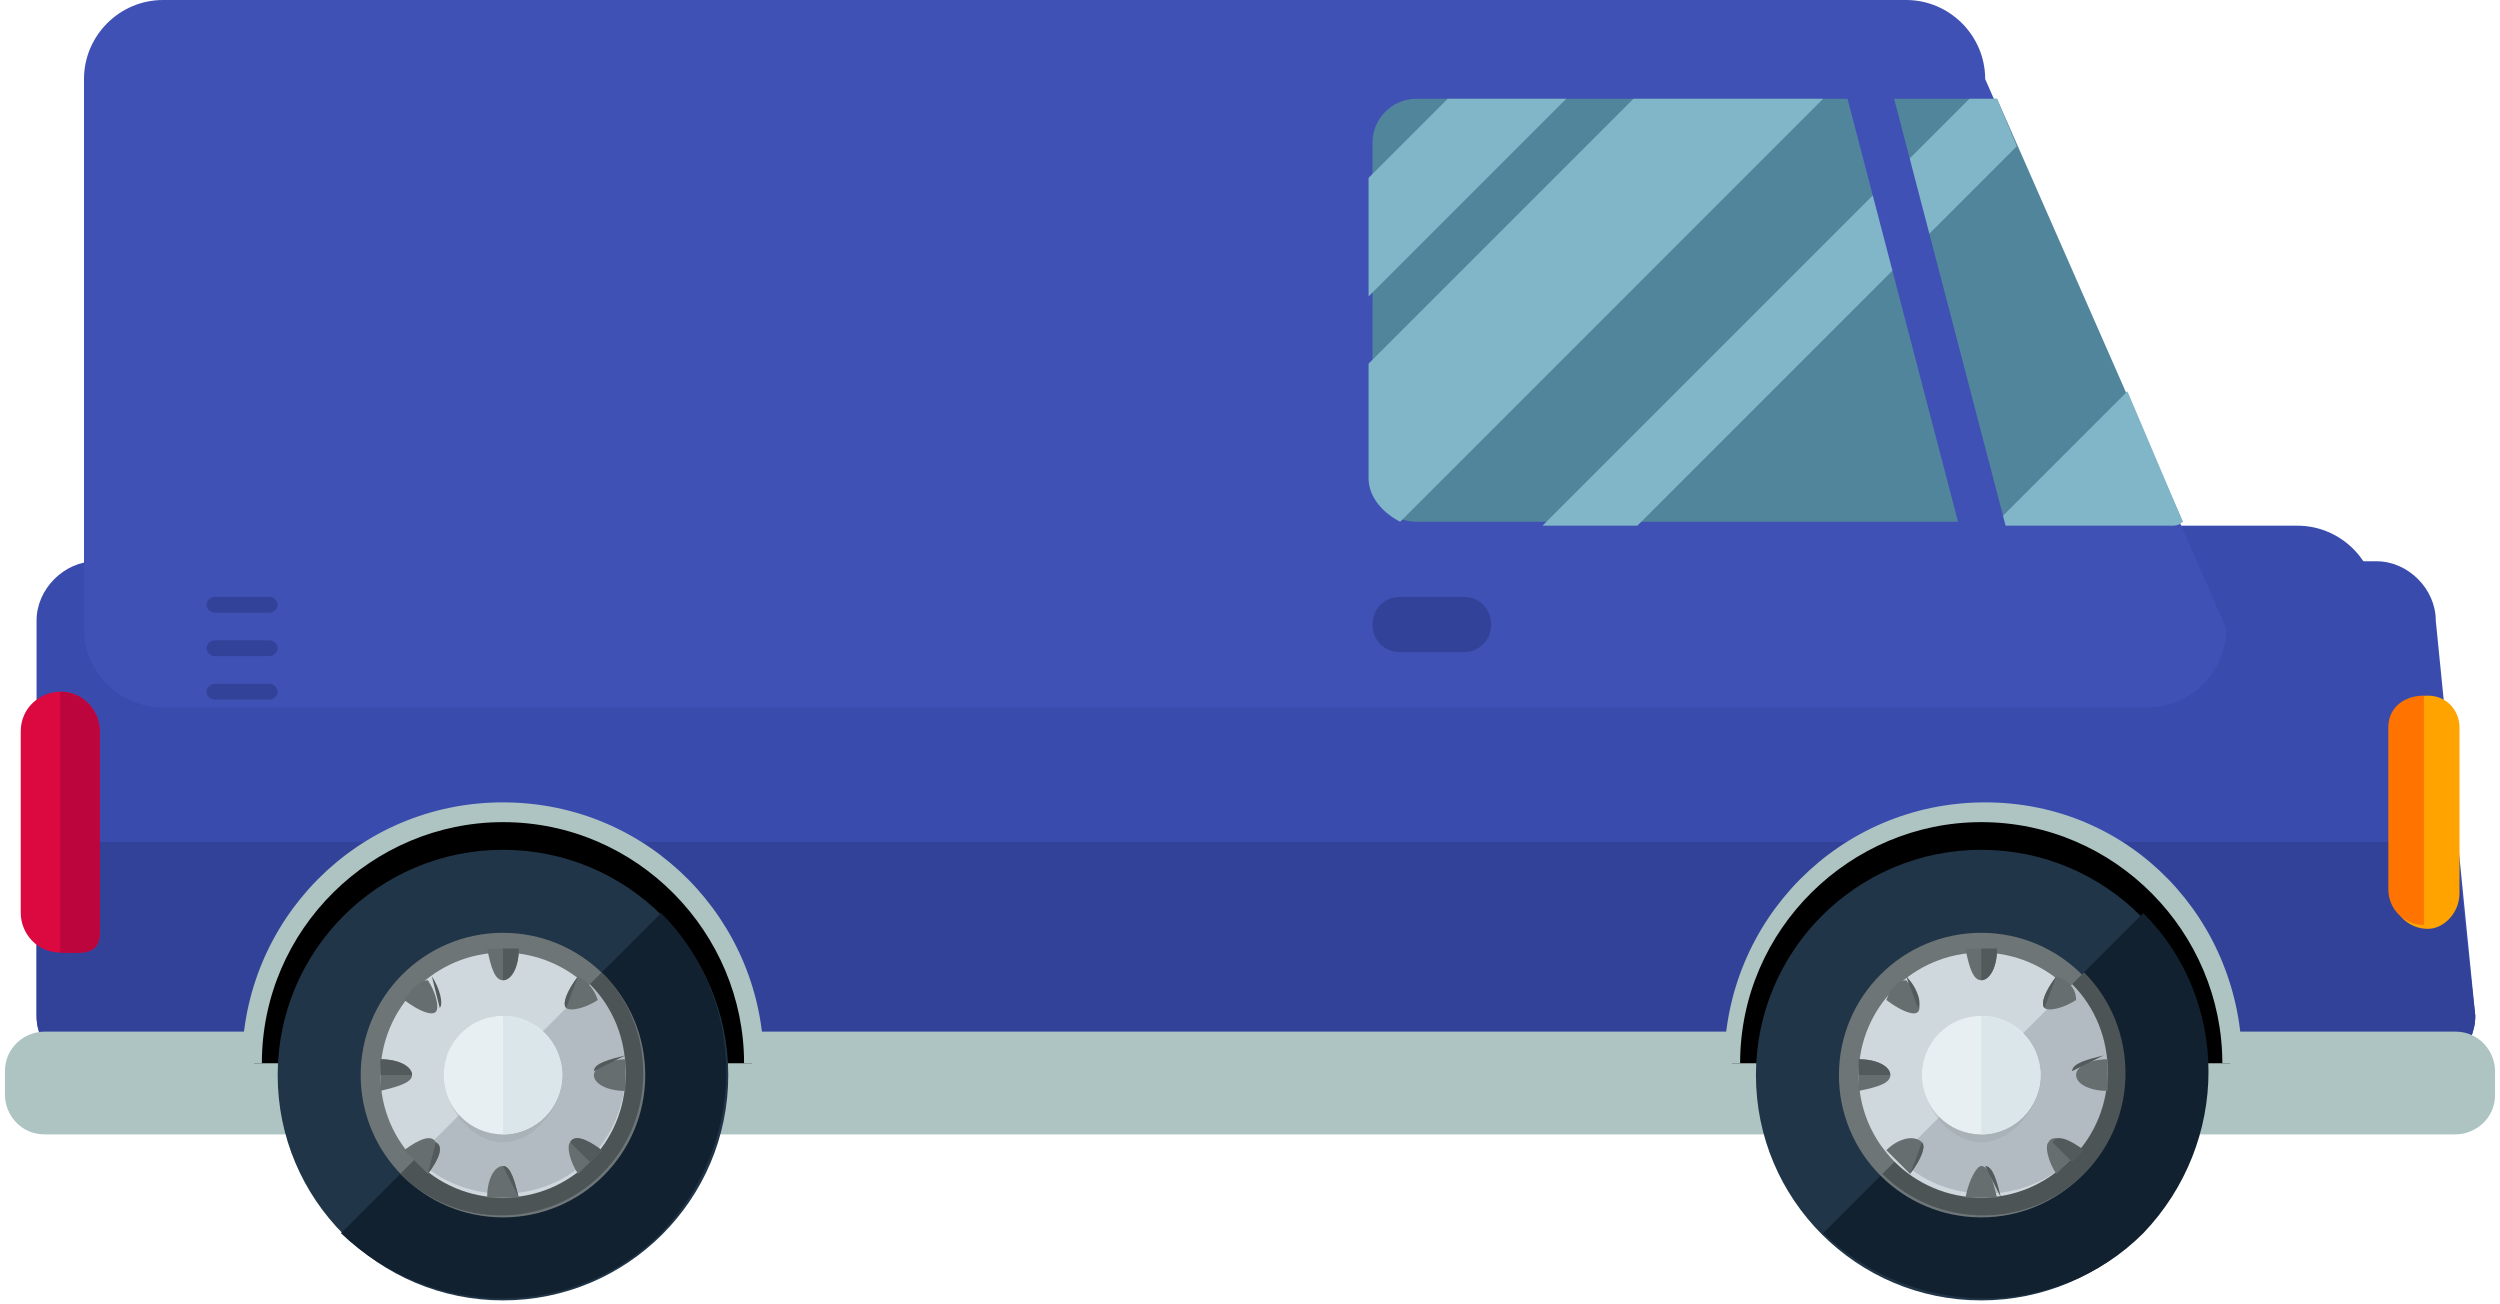 <svg width="230" height="120" viewBox="0 0 504 264" version="1.1" xmlns="http://www.w3.org/2000/svg" xmlns:xlink="http://www.w3.org/1999/xlink">
<g id="Canvas" fill="none">
<g id="van">
<g id="Group">
<g id="Vector">
<path d="M 76 26.4C 76 35.2 68.8 42.4 60 42.4L 16 42.4C 7.2 42.4 0 35.2 0 26.4L 0 16C 0 7.2 7.2 3.05176e-06 16 3.05176e-06L 60 3.05176e-06C 68.8 3.05176e-06 76 7.2 76 16L 76 26.4Z" transform="translate(404 106.4)" fill="#3A4BAE"/>
</g>
<g id="Vector_2">
<path d="M 493.6 92C 493.6 98.4 488 104 481.6 104L 12 104C 5.6 104 9.53674e-08 98.4 9.53674e-08 92L 9.53674e-08 12C 9.53674e-08 5.6 5.6 0 12 0L 473.6 0C 480 0 485.6 5.6 485.6 12L 493.6 92Z" transform="translate(6.4 113.6)" fill="#3A4BAE"/>
</g>
</g>
<g id="Vector_3">
<path d="M 9.53674e-08 35.2C 9.53674e-08 41.6 5.6 47.2 12 47.2L 481.6 47.2C 488 47.2 493.6 41.6 493.6 35.2L 489.6 -1.2207e-05L 9.53674e-08 -1.2207e-05L 9.53674e-08 35.2Z" transform="translate(6.4 170.4)" fill="#324298"/>
</g>
<g id="Vector_4">
<path d="M 504 12.8C 504 17.6 500 20.8 496 20.8L 8 20.8C 3.2 20.8 0 16.8 0 12.8L 0 8C 0 3.2 4 1.2207e-05 8 1.2207e-05L 496 1.2207e-05C 500.8 1.2207e-05 504 4 504 8L 504 12.8Z" transform="translate(0 208.8)" fill="#ADC4C3"/>
</g>
<g id="Vector_5">
<path d="M 1.52588e-06 50.4C 1.52588e-06 22.4 22.4 1.2207e-05 50.4 1.2207e-05C 78.4 1.2207e-05 100.8 22.4 100.8 50.4" transform="translate(50.4 164.8)" fill="black"/>
</g>
<g id="Vector_6">
<path d="M 105.6 52.8L 101.6 52.8C 101.6 26.4 80 4 52.8 4C 26.4 4 4 25.6 4 52.8L 0 52.8C 0 24 23.2 -1.2207e-05 52.8 -1.2207e-05C 82.4 -1.2207e-05 105.6 24 105.6 52.8Z" transform="translate(48 162.4)" fill="#ADC4C3"/>
</g>
<g id="Vector_7">
<path d="M 45.6 91.2C 70.784 91.2 91.2 70.784 91.2 45.6C 91.2 20.416 70.784 -6.10352e-06 45.6 -6.10352e-06C 20.416 -6.10352e-06 0 20.416 0 45.6C 0 70.784 20.416 91.2 45.6 91.2Z" transform="translate(55.2 172)" fill="#203547"/>
</g>
<g id="Vector_8">
<path d="M 64.8 1.2207e-05C 82.4 17.6 82.4 46.4 64.8 64.8C 47.2 82.4 18.4 82.4 0 64.8" transform="translate(68 184.8)" fill="#122130"/>
</g>
<g id="Vector_9">
<path d="M 28.8 57.6C 44.706 57.6 57.6 44.706 57.6 28.8C 57.6 12.894 44.706 1.2207e-05 28.8 1.2207e-05C 12.894 1.2207e-05 0 12.894 0 28.8C 0 44.706 12.894 57.6 28.8 57.6Z" transform="translate(72 188.8)" fill="#6E7577"/>
</g>
<g id="Vector_10">
<path d="M 40.8 1.2207e-05C 52 11.2 52 29.6 40.8 40.8C 29.6 52 11.2 52 0 40.8" transform="translate(80 196.8)" fill="#4C5456"/>
</g>
<g id="Vector_11">
<path d="M 24.8 49.6C 38.497 49.6 49.6 38.497 49.6 24.8C 49.6 11.103 38.497 1.2207e-05 24.8 1.2207e-05C 11.103 1.2207e-05 0 11.103 0 24.8C 0 38.497 11.103 49.6 24.8 49.6Z" transform="translate(76 192.8)" fill="#CED8DD"/>
</g>
<g id="Vector_12">
<path d="M 35.2 6.10352e-06C 44.8 9.6 44.8 25.6 35.2 35.2C 25.6 44.8 9.6 44.8 -3.05176e-06 35.2" transform="translate(83.2 199.2)" fill="#B2BBC1"/>
</g>
<g id="Vector_13" opacity="0.2">
<path d="M 24 12C 24 18.4 18.4 25.6 12 25.6C 5.6 25.6 3.05176e-06 18.4 3.05176e-06 12C 3.05176e-06 5.6 5.6 0 12 0C 18.4 0 24 5.6 24 12Z" transform="translate(88.8 205.6)" fill="#888F91"/>
</g>
<g id="Vector_14">
<path d="M 12 24C 18.627 24 24 18.627 24 12C 24 5.373 18.627 0 12 0C 5.373 0 3.05176e-06 5.373 3.05176e-06 12C 3.05176e-06 18.627 5.373 24 12 24Z" transform="translate(88.8 205.6)" fill="#E7EFF2"/>
</g>
<g id="Vector_15">
<path d="M 3.05176e-06 0C 6.4 0 12 5.6 12 12C 12 18.4 6.4 24 3.05176e-06 24" transform="translate(100.8 205.6)" fill="#DAE6EA"/>
</g>
<g id="Vector_16">
<path d="M 3.2 -6.10352e-06C 2.4 -6.10352e-06 0.8 -6.10352e-06 -1.52588e-06 -6.10352e-06C 0.8 4 1.6 6.4 3.2 6.4C 4.8 6.4 6.4 4 6.4 -6.10352e-06C 5.6 -6.10352e-06 4.8 -6.10352e-06 3.2 -6.10352e-06Z" transform="translate(97.6 192)" fill="#666E70"/>
</g>
<g id="Vector_17">
<path d="M 3.05176e-06 6.4C 1.6 6.4 3.2 4 3.2 -6.10352e-06C 2.4 -6.10352e-06 0.8 -6.10352e-06 3.05176e-06 -6.10352e-06" transform="translate(100.8 192)" fill="#535A5B"/>
</g>
<g id="Vector_18">
<path d="M -1.52588e-06 6.4C 2.4 6.4 4.8 6.4 6.4 6.4C 5.6 3.2 4.8 -6.10352e-06 3.2 -6.10352e-06C 1.6 -6.10352e-06 -1.52588e-06 2.4 -1.52588e-06 6.4Z" transform="translate(97.6 236)" fill="#666E70"/>
</g>
<g id="Vector_19">
<path d="M 3.2 6.4C 2.4 3.2 1.6 -6.10352e-06 3.05176e-06 -6.10352e-06Z" transform="translate(100.8 236)" fill="#535A5B"/>
</g>
<g id="Vector_20">
<path d="M 3.05176e-06 4C 3.2 6.4 5.6 7.2 6.4 6.4C 7.2 5.6 6.4 2.4 4.8 -1.2207e-05C 3.2 -1.2207e-05 1.6 1.6 3.05176e-06 4Z" transform="translate(80.8 198.4)" fill="#666E70"/>
</g>
<g id="Vector_21">
<path d="M 1.6 6.4C 2.4 5.6 1.6 2.4 1.52588e-06 0Z" transform="translate(86.4 197.6)" fill="#535A5B"/>
</g>
<g id="Vector_22">
<path d="M 6.714 2.432C 3.514 0.032 1.114 -0.768 0.314 0.832C -0.486 1.632 0.314 4.832 1.914 7.232C 2.714 6.432 3.514 5.632 4.314 4.832C 5.114 4.032 5.914 3.232 6.714 2.432Z" transform="translate(114.086 230.368)" fill="#666E70"/>
</g>
<g id="Vector_23">
<path d="M 4 4.832C 4.8 4.032 5.6 3.232 6.4 2.432C 3.2 0.032 0.8 -0.768 1.52588e-06 0.832" transform="translate(114.4 230.368)" fill="#535A5B"/>
</g>
<g id="Vector_24">
<path d="M 0 6.4C 3.2 5.6 6.4 4.8 6.4 3.2C 6.4 1.6 4 -1.2207e-05 0 -1.2207e-05C 0 0.8 0 2.4 0 3.2C 0 4 0 4.8 0 6.4Z" transform="translate(76 214.4)" fill="#666E70"/>
</g>
<g id="Vector_25">
<path d="M 6.4 3.2C 6.4 1.6 4 -1.2207e-05 0 -1.2207e-05C 0 0.8 0 2.4 0 3.2" transform="translate(76 214.4)" fill="#535A5B"/>
</g>
<g id="Vector_26">
<path d="M -3.05176e-06 3.2C -3.05176e-06 4.8 2.4 6.4 6.4 6.4C 6.4 4 6.4 1.6 6.4 -1.2207e-05C 3.2 -1.2207e-05 -3.05176e-06 1.6 -3.05176e-06 3.2Z" transform="translate(119.2 214.4)" fill="#666E70"/>
</g>
<g id="Vector_27">
<path d="M 6.4 0C 3.2 0.8 -3.05176e-06 1.6 -3.05176e-06 3.2Z" transform="translate(119.2 213.6)" fill="#535A5B"/>
</g>
<g id="Vector_28">
<path d="M 3.05176e-06 2.432C 1.6 4.032 3.2 5.632 4.8 7.232C 7.2 4.032 8 1.632 6.4 0.832C 5.6 -0.768 3.2 0.032 3.05176e-06 2.432Z" transform="translate(80.8 230.368)" fill="#666E70"/>
</g>
<g id="Vector_29">
<path d="M -1.52588e-06 6.4C 2.4 3.2 3.2 0.8 1.6 6.10352e-06Z" transform="translate(85.6 231.2)" fill="#535A5B"/>
</g>
<g id="Vector_30">
<path d="M 2.7 0C 0.3 3.2 -0.5 5.6 0.3 6.4C 1.1 7.2 4.3 6.4 6.7 4.8C 5.9 2.4 4.3 0.8 2.7 0Z" transform="translate(113.3 197.6)" fill="#666E70"/>
</g>
<g id="Vector_31">
<path d="M 2.7 0C 0.3 3.2 -0.5 5.6 0.3 6.4Z" transform="translate(113.3 197.6)" fill="#535A5B"/>
</g>
<g id="Vector_32">
<path d="M 6.10352e-06 50.4C 6.10352e-06 22.4 22.4 1.2207e-05 50.4 1.2207e-05C 78.4 1.2207e-05 100.8 22.4 100.8 50.4" transform="translate(349.6 164.8)" fill="black"/>
</g>
<g id="Vector_33">
<path d="M 104.8 52.8L 100.8 52.8C 100.8 26.4 79.2 4 52 4C 25.6 4 3.2 25.6 3.2 52.8L 0 52.8C 0 24 23.2 -1.2207e-05 52.8 -1.2207e-05C 82.4 -1.2207e-05 104.8 24 104.8 52.8Z" transform="translate(348 162.4)" fill="#ADC4C3"/>
</g>
<g id="Vector_34">
<path d="M 45.6 91.2C 70.784 91.2 91.2 70.784 91.2 45.6C 91.2 20.416 70.784 -6.10352e-06 45.6 -6.10352e-06C 20.416 -6.10352e-06 -6.10352e-06 20.416 -6.10352e-06 45.6C -6.10352e-06 70.784 20.416 91.2 45.6 91.2Z" transform="translate(354.4 172)" fill="#203547"/>
</g>
<g id="Vector_35">
<path d="M 64.8 1.2207e-05C 82.4 17.6 82.4 46.4 64.8 64.8C 47.2 82.4 18.4 82.4 0 64.8" transform="translate(368 184.8)" fill="#122130"/>
</g>
<g id="Vector_36">
<path d="M 28.8 57.6C 44.706 57.6 57.6 44.706 57.6 28.8C 57.6 12.894 44.706 1.2207e-05 28.8 1.2207e-05C 12.894 1.2207e-05 1.2207e-05 12.894 1.2207e-05 28.8C 1.2207e-05 44.706 12.894 57.6 28.8 57.6Z" transform="translate(371.2 188.8)" fill="#6E7577"/>
</g>
<g id="Vector_37">
<path d="M 40.8 1.2207e-05C 52 11.2 52 29.6 40.8 40.8C 29.6 52 11.2 52 0 40.8" transform="translate(380 196.8)" fill="#4C5456"/>
</g>
<g id="Vector_38">
<path d="M 24.8 49.6C 38.497 49.6 49.6 38.497 49.6 24.8C 49.6 11.103 38.497 1.2207e-05 24.8 1.2207e-05C 11.103 1.2207e-05 1.2207e-05 11.103 1.2207e-05 24.8C 1.2207e-05 38.497 11.103 49.6 24.8 49.6Z" transform="translate(375.2 192.8)" fill="#CED8DD"/>
</g>
<g id="Vector_39">
<path d="M 35.2 6.10352e-06C 44.8 9.6 44.8 25.6 35.2 35.2C 25.6 44.8 9.6 44.8 1.2207e-05 35.2" transform="translate(383.2 199.2)" fill="#B2BBC1"/>
</g>
<g id="Vector_40" opacity="0.2">
<path d="M 24 12C 24 18.4 18.4 25.6 12 25.6C 5.6 25.6 0 18.4 0 12C 0 5.6 5.6 0 12 0C 18.4 0 24 5.6 24 12Z" transform="translate(388 205.6)" fill="#888F91"/>
</g>
<g id="Vector_41">
<path d="M 12 24C 18.627 24 24 18.627 24 12C 24 5.373 18.627 0 12 0C 5.373 0 0 5.373 0 12C 0 18.627 5.373 24 12 24Z" transform="translate(388 205.6)" fill="#E7EFF2"/>
</g>
<g id="Vector_42">
<path d="M 0 0C 6.4 0 12 5.6 12 12C 12 18.4 6.4 24 0 24" transform="translate(400 205.6)" fill="#DAE6EA"/>
</g>
<g id="Vector_43">
<path d="M 3.2 -6.10352e-06C 2.4 -6.10352e-06 0.8 -6.10352e-06 -1.2207e-05 -6.10352e-06C 0.8 4 1.6 6.4 3.2 6.4C 4.8 6.4 6.4 4 6.4 -6.10352e-06C 5.6 -6.10352e-06 4.8 -6.10352e-06 3.2 -6.10352e-06Z" transform="translate(396.8 192)" fill="#666E70"/>
</g>
<g id="Vector_44">
<path d="M 0 6.4C 1.6 6.4 3.2 4 3.2 -6.10352e-06C 2.4 -6.10352e-06 0.8 -6.10352e-06 0 -6.10352e-06" transform="translate(400 192)" fill="#535A5B"/>
</g>
<g id="Vector_45">
<path d="M -1.2207e-05 6.4C 2.4 6.4 4.8 6.4 6.4 6.4C 5.6 3.2 4.8 -6.10352e-06 3.2 -6.10352e-06C 2.4 -6.10352e-06 0.8 2.4 -1.2207e-05 6.4Z" transform="translate(396.8 236)" fill="#666E70"/>
</g>
<g id="Vector_46">
<path d="M 3.2 6.4C 2.4 3.2 1.6 -6.10352e-06 -1.2207e-05 -6.10352e-06Z" transform="translate(400.8 236)" fill="#535A5B"/>
</g>
<g id="Vector_47">
<path d="M -1.2207e-05 4C 3.2 6.4 5.6 7.2 6.4 6.4C 7.2 5.6 6.4 2.4 4 -1.2207e-05C 2.4 -1.2207e-05 0.8 1.6 -1.2207e-05 4Z" transform="translate(380.8 198.4)" fill="#666E70"/>
</g>
<g id="Vector_48">
<path d="M 2.4 6.4C 3.2 5.6 2.4 2.4 -1.2207e-05 0Z" transform="translate(384.8 197.6)" fill="#535A5B"/>
</g>
<g id="Vector_49">
<path d="M 6.714 2.432C 3.514 0.032 1.114 -0.768 0.314 0.832C -0.486 1.632 0.314 4.832 1.914 7.232C 2.714 6.432 3.514 5.632 4.314 4.832C 5.914 4.032 5.914 3.232 6.714 2.432Z" transform="translate(413.286 230.368)" fill="#666E70"/>
</g>
<g id="Vector_50">
<path d="M 4 4.832C 4.8 4.032 5.6 3.232 6.4 2.432C 3.2 0.032 0.8 -0.768 -6.10352e-06 0.832" transform="translate(414.4 230.368)" fill="#535A5B"/>
</g>
<g id="Vector_51">
<path d="M 1.2207e-05 6.4C 4 5.6 6.4 4.8 6.4 3.2C 6.4 1.6 4 -1.2207e-05 1.2207e-05 -1.2207e-05C 1.2207e-05 0.8 1.2207e-05 2.4 1.2207e-05 3.2C 1.2207e-05 4 1.2207e-05 4.8 1.2207e-05 6.4Z" transform="translate(375.2 214.4)" fill="#666E70"/>
</g>
<g id="Vector_52">
<path d="M 6.4 3.2C 6.4 1.6 4 -1.2207e-05 1.2207e-05 -1.2207e-05C 1.2207e-05 0.8 1.2207e-05 2.4 1.2207e-05 3.2" transform="translate(375.2 214.4)" fill="#535A5B"/>
</g>
<g id="Vector_53">
<path d="M 1.2207e-05 3.2C 1.2207e-05 4.8 2.4 6.4 6.4 6.4C 6.4 4 6.4 1.6 6.4 -1.2207e-05C 2.4 -1.2207e-05 1.2207e-05 1.6 1.2207e-05 3.2Z" transform="translate(419.2 214.4)" fill="#666E70"/>
</g>
<g id="Vector_54">
<path d="M 6.4 0C 3.2 0.8 -6.10352e-06 1.6 -6.10352e-06 3.2Z" transform="translate(418.4 213.6)" fill="#535A5B"/>
</g>
<g id="Vector_55">
<path d="M -1.2207e-05 2.432C 1.6 4.032 3.2 5.632 4.8 7.232C 7.2 4.032 8 1.632 7.2 0.832C 5.6 -0.768 2.4 0.032 -1.2207e-05 2.432Z" transform="translate(380.8 230.368)" fill="#666E70"/>
</g>
<g id="Vector_56">
<path d="M 6.10352e-06 6.4C 2.4 3.2 3.2 0.8 2.4 6.10352e-06Z" transform="translate(385.6 231.2)" fill="#535A5B"/>
</g>
<g id="Vector_57">
<path d="M 2.7 0C 0.3 3.2 -0.5 5.6 0.3 6.4C 1.1 7.2 4.3 6.4 6.7 4.8C 6.7 2.4 5.1 0.8 2.7 0Z" transform="translate(412.5 197.6)" fill="#666E70"/>
</g>
<g id="Vector_58">
<path d="M 2.7 0C 0.3 3.2 -0.5 5.6 0.3 6.4Z" transform="translate(412.5 197.6)" fill="#535A5B"/>
</g>
<g id="Vector_59">
<path d="M 433.6 127.2C 433.6 136 426.4 143.2 417.6 143.2L 16 143.2C 7.2 143.2 0 136 0 127.2L 0 16C 0 7.2 7.2 1.52588e-06 16 1.52588e-06L 368.8 1.52588e-06C 377.6 1.52588e-06 384.8 7.2 384.8 16L 433.6 127.2Z" transform="translate(16 0)" fill="#3F51B5"/>
</g>
<g id="Vector_60">
<path d="M 16 48.8C 16 53.6 12 52.8 8 52.8C 3.2 52.8 4.76837e-08 48.8 4.76837e-08 44.8L 4.76837e-08 8C 4.76837e-08 3.2 4 -6.10352e-06 8 -6.10352e-06C 12.8 -6.10352e-06 16 4 16 8L 16 48.8Z" transform="translate(3.2 140)" fill="#DB0940"/>
</g>
<g id="Vector_61">
<path d="M -1.90735e-07 -6.10352e-06C 4.8 -6.10352e-06 8 4 8 8L 8 48.8C 8 53.6 4 52.8 -1.90735e-07 52.8" transform="translate(11.2 140)" fill="#BC043D"/>
</g>
<g id="Group_2">
<g id="Vector_62">
<path d="M 164 85.6L 126.4 -6.10352e-06L 8.8 -6.10352e-06C 4 -6.10352e-06 -1.2207e-05 4 -1.2207e-05 8.8L -1.2207e-05 76.8C -1.2207e-05 81.6 4 85.6 8.8 85.6L 161.6 85.6C 161.6 86.4 163.2 85.6 164 85.6Z" transform="translate(276.8 20)" fill="#51859B"/>
</g>
</g>
<g id="Group_3">
<g id="Vector_63">
<path d="M 53.6 -6.10352e-06L 0 53.6L 0 76.8C 0 80.8 3.2 84 6.4 85.6L 92 -6.10352e-06L 53.6 -6.10352e-06Z" transform="translate(276 20)" fill="#81B6C9"/>
</g>
<g id="Vector_64">
<path d="M 40 -6.10352e-06L 16 -6.10352e-06L 0 16L 0 40L 40 -6.10352e-06Z" transform="translate(276 20)" fill="#81B6C9"/>
</g>
<g id="Vector_65">
<path d="M -6.10352e-06 27.2L 36 27.2C 36.8 27.2 37.6 27.2 38.4 26.4L 27.2 6.10352e-06L -6.10352e-06 27.2Z" transform="translate(402.4 79.2)" fill="#81B6C9"/>
</g>
<g id="Vector_66">
<path d="M 96 9.6L 92 -6.10352e-06L 86.4 -6.10352e-06L 1.2207e-05 86.4L 19.2 86.4L 96 9.6Z" transform="translate(311.2 20)" fill="#81B6C9"/>
</g>
</g>
<g id="Vector_67">
<path d="M 37.008 110.608C 37.808 113.008 36.208 115.408 33.808 116.208C 31.408 117.008 29.008 115.408 28.208 113.008L 0.208 5.808C -0.592 3.408 1.008 1.008 3.408 0.208C 5.808 -0.592 8.208 1.008 9.008 3.408L 37.008 110.608Z" transform="translate(369.392 1.392)" fill="#3F51B5"/>
</g>
<g id="Group_4">
<g id="Vector_68">
<path d="M 24 5.6C 24 8.8 21.6 11.2 18.4 11.2L 5.6 11.2C 2.4 11.2 -1.2207e-05 8.8 -1.2207e-05 5.6C -1.2207e-05 2.4 2.4 -3.05176e-06 5.6 -3.05176e-06L 18.4 -3.05176e-06C 21.6 -3.05176e-06 24 2.4 24 5.6Z" transform="translate(276.8 120.8)" fill="#324298"/>
</g>
<g id="Vector_69">
<path d="M 14.4 1.6C 14.4 2.4 13.6 3.2 12.8 3.2L 1.6 3.2C 0.8 3.2 -7.62939e-07 2.4 -7.62939e-07 1.6C -7.62939e-07 0.8 0.8 -3.05176e-06 1.6 -3.05176e-06L 12.8 -3.05176e-06C 13.6 -3.05176e-06 14.4 0.8 14.4 1.6Z" transform="translate(40.8 120.8)" fill="#324298"/>
</g>
<g id="Vector_70">
<path d="M 14.4 1.6C 14.4 2.4 13.6 3.2 12.8 3.2L 1.6 3.2C 0.8 3.2 -7.62939e-07 2.4 -7.62939e-07 1.6C -7.62939e-07 0.8 0.8 0 1.6 0L 12.8 0C 13.6 0 14.4 0.8 14.4 1.6Z" transform="translate(40.8 129.6)" fill="#324298"/>
</g>
<g id="Vector_71">
<path d="M 14.4 1.6C 14.4 2.4 13.6 3.2 12.8 3.2L 1.6 3.2C 0.8 3.2 -7.62939e-07 2.4 -7.62939e-07 1.6C -7.62939e-07 0.8 0.8 -1.2207e-05 1.6 -1.2207e-05L 12.8 -1.2207e-05C 13.6 -1.2207e-05 14.4 0.8 14.4 1.6Z" transform="translate(40.8 138.4)" fill="#324298"/>
</g>
</g>
<g id="Vector_72">
<path d="M 13.6 40C 13.6 44 10.4 47.2 7.2 47.2C 3.2 47.2 1.2207e-05 44 1.2207e-05 40L 1.2207e-05 6.4C 1.2207e-05 2.4 3.2 1.2207e-05 7.2 1.2207e-05C 11.2 1.2207e-05 13.6 3.2 13.6 6.4L 13.6 40Z" transform="translate(483.2 140.8)" fill="#FFA300"/>
</g>
<g id="Vector_73">
<path d="M 7.2 46.4C 3.2 46.4 -6.10352e-06 43.2 -6.10352e-06 39.2L -6.10352e-06 6.4C -6.10352e-06 2.4 3.2 1.2207e-05 7.2 1.2207e-05" transform="translate(482.4 140.8)" fill="#FF7300"/>
</g>
</g>
</g>
</svg>

